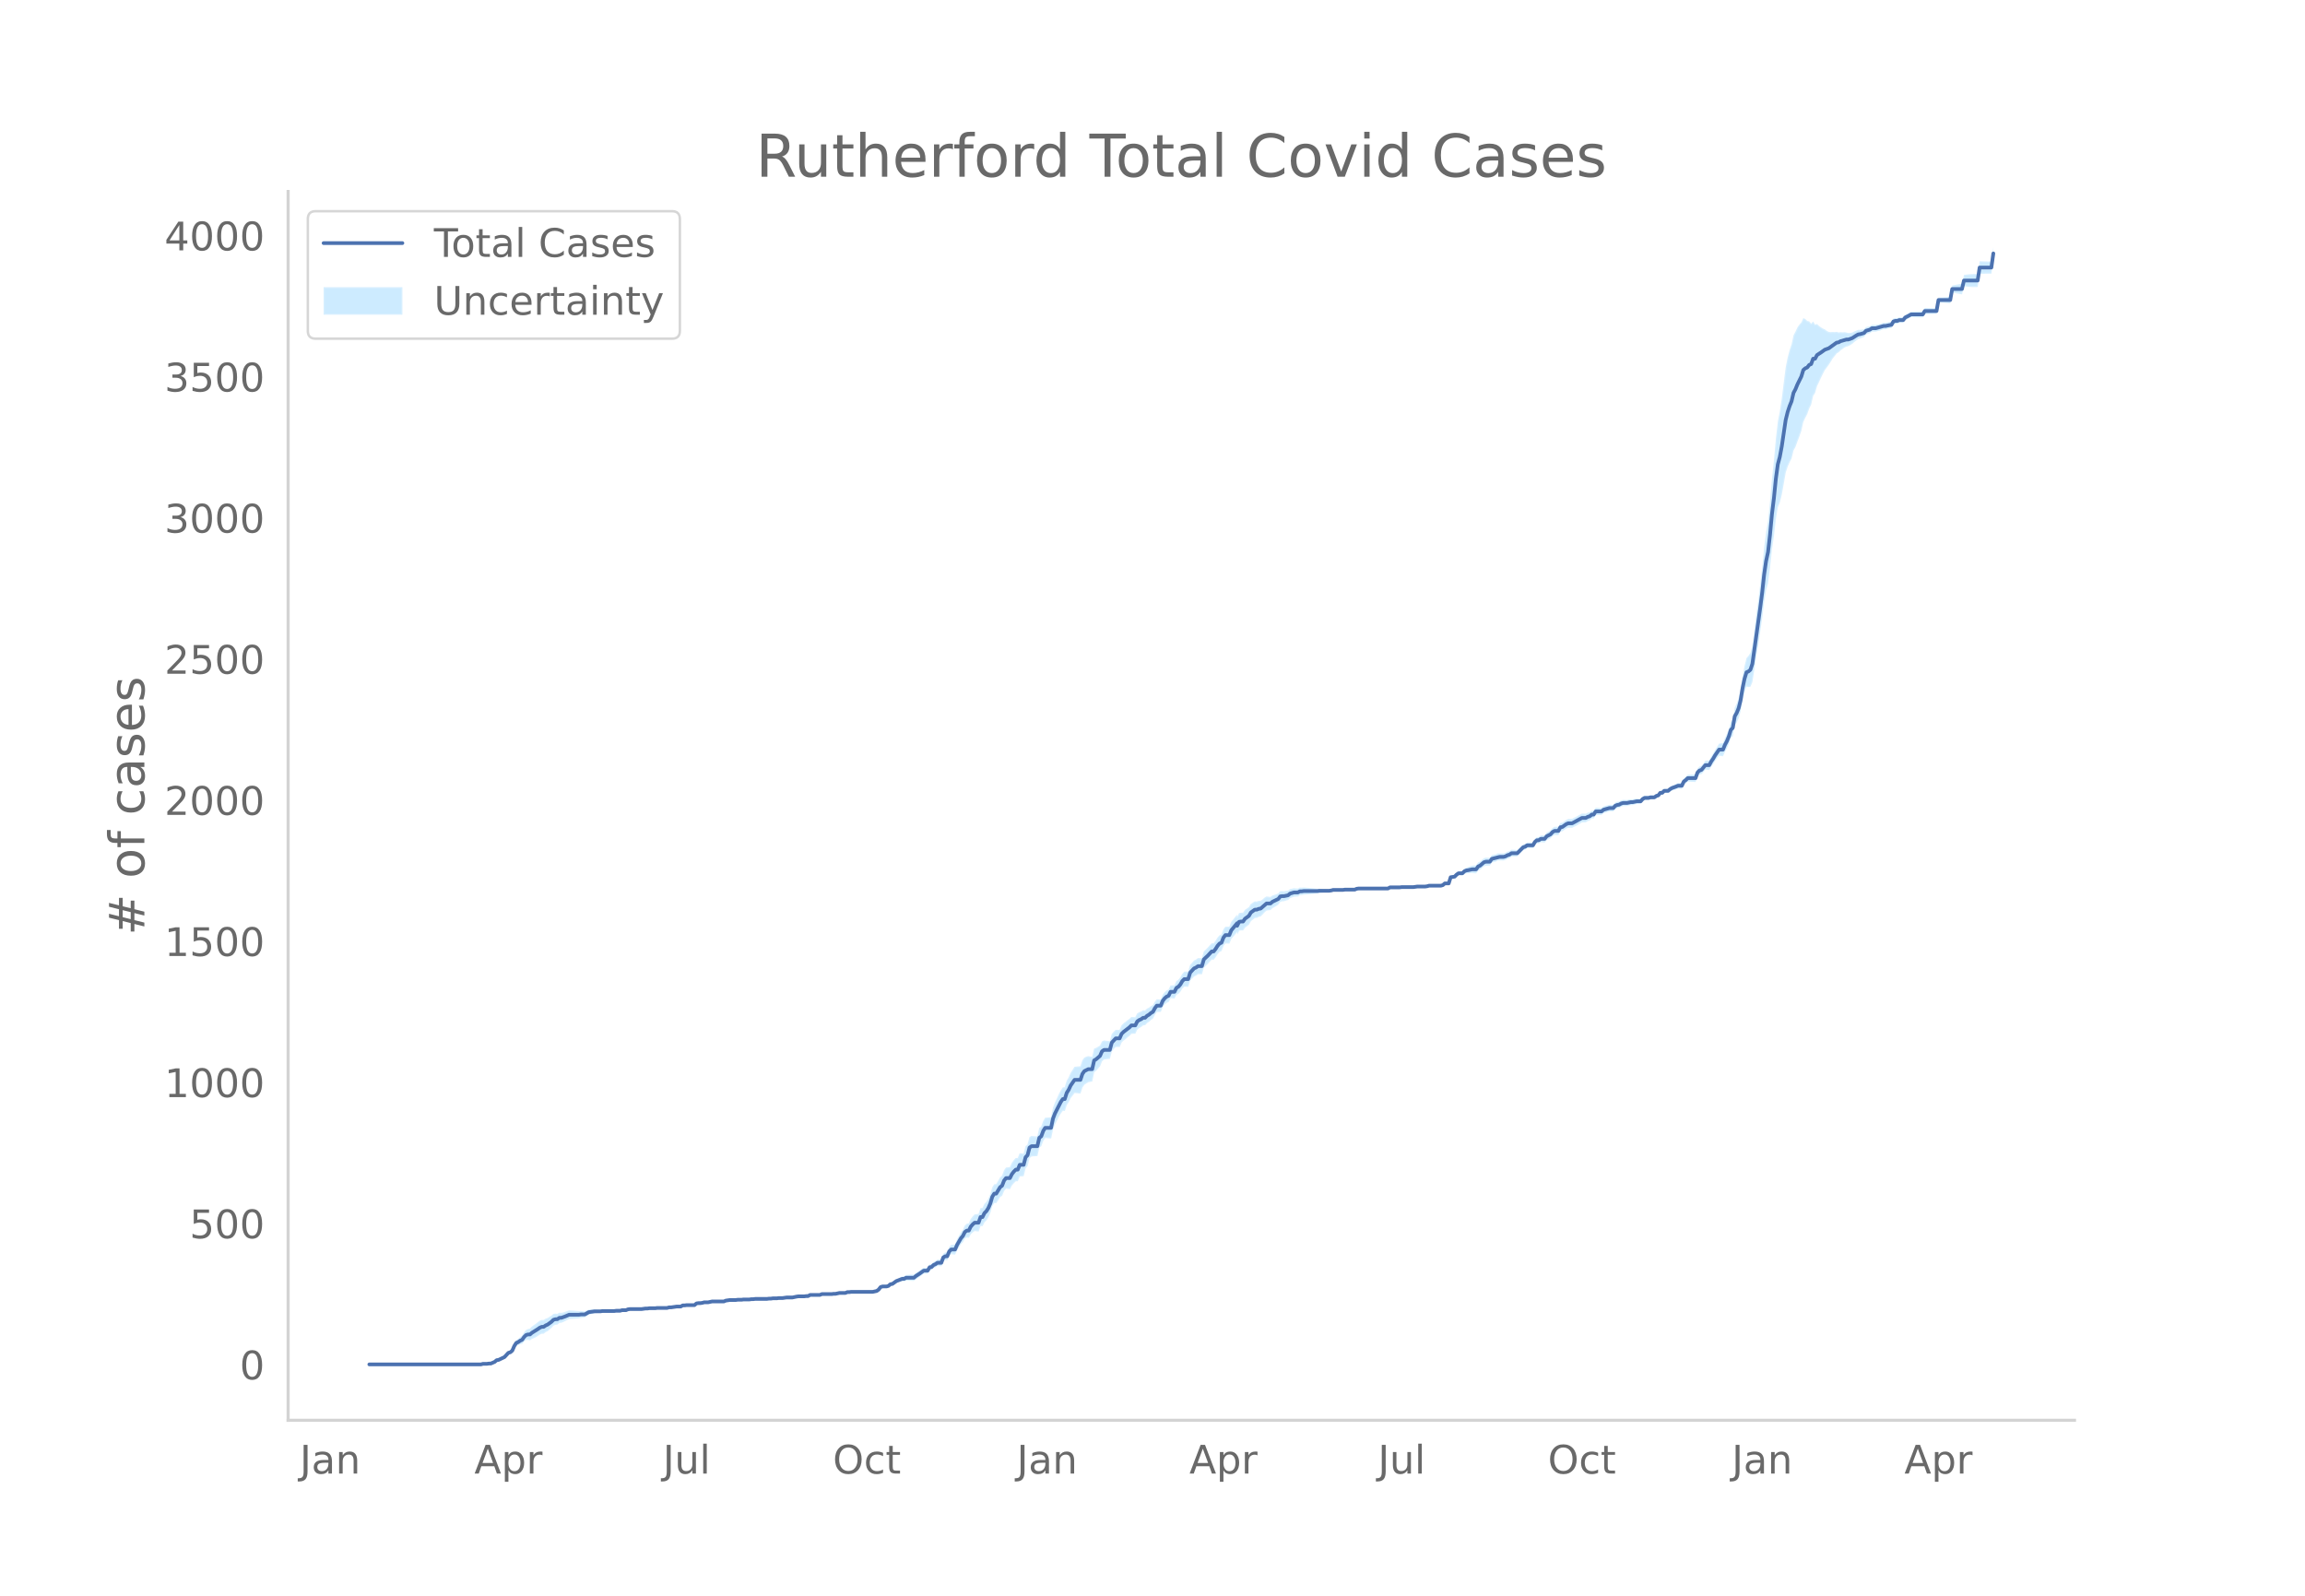 <svg height="864" viewBox="0 0 936 648" width="1248" xmlns="http://www.w3.org/2000/svg" xmlns:xlink="http://www.w3.org/1999/xlink"><defs><style>*{stroke-linecap:butt;stroke-linejoin:round}</style></defs><g id="figure_1"><path d="M0 648h936V0H0z" style="fill:#fff" id="patch_1"/><g id="axes_1"><path d="M117 576.72h725.4V77.76H117z" style="fill:none" id="patch_2"/><g id="PolyCollection_1"><defs><path d="M150.768-93.96H195.315l.796-.225.795.005.796.006.795-.107.796.01.795-.33.796-.322.795-.653.796-.07.795-.292.796-.169.795-.503.795-.831.796-.7.795-.115.796-.564.795-1.687.796-1.088.795-.157.796-.378.795-.15.796-.953.795-.611.796-.048.795.163.796-.545.795-.342.796-.368.795-.511.796-.541.795-.342.796-.029.795-.623.796-.415.795-.66.796-.673.795-.905.796-.331.795-.099.795-.662.796-.083.795-.306.796-.409.795-.392.796-.387.795-.047.796-.05.795-.055.796-.06.795-.071.796-.197.795-.092.796-.095.795-.554.796-.55.795-.205.796-.2.795-.195.796-.074.795-.06.796-.05.795-.151.796-.026.795-.019.796-.018.795-.018.795-.018.796-.023.795-.137.796-.023.795-.024.796-.254.795-.028.796-.03.795-.374.796-.14.795-.022.796-.016.795-.008h.796l.795.006.796.01.795-.103.796-.105.795.01.796-.109.795.004.796.001.795-.002.796-.12.795-.006.796-.01.795-.01.796-.01.795-.013.795-.24.796-.01.795-.122.796-.118.795-.114.796.003.795.007.796-.447.795.013.796-.098.795.017.796.018.795.017.796.016.795-.668.796-.092.795.024.796-.092.795-.207.796.021.795.019.796-.214.795-.1.796.01.795.008.796.004h.795l.795-.005.796-.011.795-.358.796-.13.795-.13.796-.018.795-.018.796-.018.795-.133.796-.019.795-.02.796-.131.795-.016.796-.01.795-.007.796-.122.795-.009.796-.122.795-.007.796-.008.795-.009.796-.008.795-.01.796-.01.795-.128.796-.012.795-.126.795-.01.796-.007.795-.116.796-.001h.795l.796-.115.795-.113.796.003.795.005.796.004.795-.223.796-.106.795-.104.796.011.795.012.796.01.795-.103.796.01.795-.447.796.012.795.012.796.011.795.01.796.007.795-.336.796.007.795.006.796.003.795.002.795-.002.796-.118.795-.006.796-.236.795-.121.796-.007.795-.008.796-.007.795-.347.796-.003.795-.115h.796l.795.001.796.002.795.003.796.002.795.002.796-.002.795-.005.796-.01.795-.01.796-.015.795-.243.796-.13.795-.584.796-1.028.795-.208.795.035.796.045.795-.177.796-.622.795-.043.796-.492.795-.483.796-.246.795-.24.796-.129.795.094.796-.376.795.068.796.05.795.034.796.016.795-.686.796-.469.795-.592.796-.597.795-.597.796-.022.795-.019.796-1.379.795-.103.796-.774.795-.306.795-.524.796.054.795.058.796-2.102.795-.373.796.088.795-1.847.796-.693.795.11.796.1.795-1.734.796-1.27.795-1.263.796-.797.795-1.47.796-.427.795.147.796-1.459.795-.772.796-.551.795.115.796.087.795-2.217.796.058.795-1.566.796-.783.795-1.258.796-1.836.795-2.74.795-1.23.796.051.795-1.201.796-1.304.795-.485.796-1.963.795-.923.796.108.795.103.796-1.511.795-.954.796-.75.795.014.796-1.966.795-.053.796-.082.795-3.193.796-.915.795-3.201.796-.663.795-.067.796-.06.795-.051.796-3.46.795-.563.796-2.13.795-1.18.795.081.796.069.795.052.796-3.729.795-2.003.796-1.535.795-1.643.796-1.294.795-1.056.796.091.795-2.428.796-1.17.795-1.626.796-1.043.795-1.045.796.094.795.082.796.037.795-2.397.796-1.182.795-.538.796-.462.795-.146.796-.167.795-3.734.796-.647.795-.888.795-.897.796-2.023.795-.726.796-.106.795-.087.796-.08.795-3.036.796-.95.795-.816.796-.006.795.003.796-1.829.795-.796.796-.575.795-.702.796-.604.795-.839.796-.04.795-.042.796-1.654.795-.637.796-.417.795-.65.796-.073.795-.86.796-.527.795-.76.796-.53.795-1.552.795-1.089.796-.056.795-.051.796-1.976.795-1.023.796-.664.795-.312.796-1.558.795.058.796.067.795-1.534.796-.39.795-.851.796-1.311.795-.74.796.049.795.034.796-2.597.795-.768.796-.885.795-.319.796-.555.795.011.796-.004.795-2.749.796-.682.795-.79.795-.906.796-.793.795.007.796-1.02.795-1.25.796-.908.795-.34.796-2.048.795-1.011.796.021.795.021.796-1.928.795-.892 1.591-1.91v1.058l.796-1.582.795-.095.796.015.795-1.147.796-.592.795-.614.796-1.428.795-.633.796-.634.795-.056.796-.416.795-.202.796-.783.795-.904.795-.676.796-.099.795-.1.796-.786.795-.444.796-.437.795-.555.796-1.126.795-.198.796-.068.795-.29.796-.175.795-.757.796-.29.795-.29.796-.06.795-.053.796-.509.795-.048.796-.162.795-.056.796-.064.795-.075.796-.08.795-.085.796-.086.795-.087.795-.204.796-.094.795-.093.796-.088.795-.081.796-.075.795-.177.796-.28.795-.047.796-.042.795-.033.796-.024.795-.012.796-.121.795-.002h.796l.795.003.796.005.795.003.796-.338.795-.11.796.006.795.005.796.005.795.004.796.003.795.003.795.001h.796l.795-.001.796-.004.795-.005.796-.008.795-.008.796-.01.795-.01.796-.47.795-.008.796-.007.795-.004H568.396l.796-.11.795.005.796.009.795.01.796.011.795.01.796.007.795-.11.796-.112h.795l.796-.002.795-.003.796-.006.795-.12.795-.234.796-.004.795-.001H583.51l.796.004.795.004.796-.221.795-.674.796.018.795.02.796-2.47.795-.039.796-.026.795-.698.796-.456.795.124.796.125.795-.673.796-.212.795.013.796-.11.795-.014.796.08.795.055.796-1.113.795-.33.795-.687.796-.699.795-.25.796-.031.795-.041.796-1.186.795-.263.796-.14.795-.472.796-.007.795.002.796.01.795-.23.796-.468.795-.244.796-.594.795-.031.796-.039.795-.045.796-.853.795-.851.796-.844.795-.26.796-.587.795.003.796.02.795.025.795-1.335.796-.635.795.055.796-.513.795.06.796.057.795-.98.796-.302.795-.424.796-.888.795-.433.796.022.795.016.796-1.47.795-.099.796-.556.795-.558.796-.327.795.018.796.017.795-.444.796-.337.795-.463.796-.47.795-.48.796-.029.795-.036.796-.496.795-.273.795-.74.796-.053.795-1.31.796-.042.795-.032.796-.03.795-.71.796-.245.795-.245.796-.243.795-.011.796-.007.795-.925.796-.35.795-.123.796-.472.795-.246.796-.02.795-.02.796-.251.795-.139.796-.027.795-.262.796-.152.795-.042.796-.046.795-.96.795-.492.796-.03.795-.024.796-.255.795-.025.796-.023.795-.588.796-.24.795-1.029.796.012.795-.777.796.036.795.046.796-.638.795-.407.796-.174.795-.289.796-.29.795.047.796.04.795-1.676.796-.527.795-.751.796.051.795.047.796.043.795.036.795-2.25.796-.756.795-.18.796-.86.795-.965.796.072.795.073.796-1.414.795-1.06.796-1.282.795-1.038.796-1.026.795.122.796.118.795-1.834.796-1.374.795-1.822.796-2.486.795-.637.796-4.482.795-1.111.796-1.654.795-2.879.796-4.544.795-3.337.796-2.134.795.187.796-.15.795-1.883.795-5.09.796-5.522.795-4.351.796-5.462.795-5.533.796-6.608.795-4.714.796-2.851.795-6.146.796-7.585.795-5.474.796-6.892.795-4.768.796-1.898.795-3.2.796-4.415.795-4.504.796-2.443.795-1.81.796-1.54.795-3.218.796-1.477.795-2.175.796-2.081.795-2.324.796-3.541.795-1.726.795-1.477.796-2.244.795-1.618.796-3.465.795-1.282.796-2.739.795-1.675.796-1.729.795-1.624.796-1.509.795-1.07.796-1.093.795-1.246.796-1.295.795-.984.796-1.014.795-.496.796-.798.795-.538.796-.617.795-.351.796-.217.795-.423.796-.516.795-.723.796-.59.795-.583.795-.234.796-.333.795-.32.796-.982.795-.283.796-.265.795-.598.796-.015.795-.011.796-.238.795-.124.796-.353.795-.238.796-.01.795-.246.796-.137.795-.148.796-1.406.795-.26.796-.031.795-.374.796-.027.795-.023.796-1.043.795-.342.796-.444.795-.434.796.03.795.031.795.031.796.027.795.014h.796l.795-1.376.796-.009.795-.017.796-.027.795-.037.796-.046.795-.055.796-4.495.795.005.796.034.795.057.796.076.795.08.796.075.795-4.359.796.134.795.149.796.155.795.146.796.129.795-3.307.796.112.795.092.795.071.796.048.795.024.796-.003.795-.035.796-5.305.795-.03.796-.025.795-.022.796-.018.795-.013.796-.004.795-5.71v-4.975l-.795 5.75-.796-.003-.795-.013-.796-.018-.795-.022-.796-.026-.795-.03-.796 5.24-.795-.034-.796-.004-.795.024-.796.048-.795.071-.795.092-.796.112-.795 3.57-.796.129-.795.146-.796.155-.795.148-.796.134-.795 4.581-.796.076-.795.08-.796.075-.795.058-.796.033-.795.006-.796 4.444-.795-.055-.796-.046-.795-.037-.796-.026-.795-.018-.796-.009-.795 1.374-.796.001-.795.014-.796.027-.795.03-.795.033-.796.03-.795.482-.796.472-.795.346-.796 1.02-.795-.023-.796-.027-.795.314-.796-.03-.795.198-.796 1.344-.795.081-.796.092-.795.214-.796-.01-.795.22-.796.335-.795.104-.796.221-.795-.01-.796-.016-.795.548-.796.193-.795.176-.796.852-.795.139-.796.124-.795-.004-.795.333-.796.328-.795.422-.796.172-.795.036-.796-.217-.795-.122-.796.07-.795-.079-.796.119-.795-.266-.796.131-.795-.067-.796.08-.795-.1-.796-.404-.795-.612-.796-.363-.795-.478-.796-.583-.795-.758-.796.24-.795-1.28-.796.89-.795-.931-.796-.18-.795-.79-.795-.351-.796 1.731-.795.886-.796 1.127-.795 1.722-.796 1.503-.795 3.66-.796 2.356-.795 3.003-.796 3.976-.795 6.269-.796 6.36-.795 5.28-.796 4.061-.795 6.924-.796 8.924-.795 7.362-.796 9.378-.795 7.837-.796 4.483-.795 6.29-.796 8.062-.795 6.845-.796 6.687-.795 5.505-.796 6.626-.795 6.143-.795 2.93-.796 1.227-.795.874-.796 3.138-.795 4.228-.796 5.312-.795 3.54-.796 2.242-.795 1.64-.796 4.916-.795.968-.796 2.785-.795 2.075-.796 1.606-.795 2.063-.796.118-.795.123-.796 1.266-.795 1.254-.796 1.469-.795 1.231-.796 1.567-.795.072-.796.073-.795 1.098-.796.973-.795.279-.796.849-.795 2.334-.795.036-.796.042-.795.048-.796.05-.795.854-.796.62-.795 1.761-.796.04-.795.049-.796.397-.795.398-.796.284-.795.511-.796.737-.795.046-.796.036-.795.828-.796.011-.795 1.034-.796.22-.795.557-.796-.023-.795-.025-.796.204-.795-.024-.796-.03-.795.424-.795.874-.796-.045-.795-.043-.796.077-.795.197-.796-.027-.795.09-.796.208-.795-.02-.796-.02-.795.212-.796.445-.795.106-.796.337-.795.91-.796-.007-.795-.012-.796.216-.795.214-.796.213-.795.665-.796-.03-.795-.032-.796-.042-.795 1.212-.796-.054-.795.637-.795.184-.796.422-.795-.037-.796-.029-.795.438-.796.446-.795.454-.796.351-.795.472-.796.018-.795.017-.796.361-.795.589-.796.59-.795.13-.796 1.51-.795.016-.796.021-.795.485-.796.946-.795.492-.796.386-.795 1.083-.796.057-.795.06-.796.633-.795.055-.796.74-.795 1.416-.795.026-.796.02-.795.002-.796.559-.795.198-.796.762-.795.753-.796.752-.795-.046-.796-.039-.795-.03-.796.552-.795.214-.796.449-.795.228-.796.01-.795.002-.796-.006-.795.445-.796.089-.795.195-.796 1.107-.795-.041-.796-.032-.795.208-.796.677-.795.688-.795.358-.796 1.18-.795.054-.796.08-.795.216-.796.348-.795.242-.796.475-.795.932-.796.125-.795.124-.796.69-.795.907-.796.203-.795.19-.796 2.573-.795.02-.796.018-.795.702-.796.237-.795.004-.796.003-.795.002h-.796l-.795-.002-.796-.003-.795.224-.795.109-.796-.006-.795-.003-.796-.002h-.795l-.796.117-.795.119-.796.007-.795.01-.796.011-.795.01-.796.009-.795.006-.796.118-.795.001h-.796l-.795-.005-.796-.006-.795-.01-.796.45-.795-.012-.796-.01-.795-.008-.796-.007-.795-.006-.796-.003-.795-.002h-.796l-.795.002-.795.002-.796.004-.795.004-.796.004-.795.005-.796.006-.795.12-.796.349-.795.004-.796.005-.795.002h-.796l-.795-.002-.796.109-.795-.013-.796-.023-.795-.033-.796-.042-.795-.047-.796.178-.795.052-.796-.074-.795-.082-.796-.088-.795-.093-.796-.094-.795.025-.795-.087-.796-.086-.795-.085-.796-.08-.795-.074-.796-.065-.795-.056-.796.068-.795-.049-.796.409-.795-.054-.796-.06-.795.169-.796.168-.795.62-.796.054-.795.167-.796-.067-.795.03-.796.938-.795.362-.796.25-.795.244-.796.589-.795-.1-.796-.099-.795.47-.795.701-.796.592-.795.028-.796.272-.795-.057-.796.513-.795.512-.796 1.323-.795.532-.796.554-.795 1.146-.796.015-.795.134-.796 1.627v-1.004l-1.59 1.985-.796.942-.796 1.97-.795.02-.796.022-.795 1.051-.796 2.078-.795.348-.796.925-.795 1.272-.796 1.043-.795.007-.796.812-.795.929-.795.813-.796.694-.795 2.752-.796-.004-.795.01-.796.592-.795.369-.796.948-.795.837-.796 2.676-.795.033-.796.05-.795.864-.796 1.44-.795.982-.796.527-.795 1.676-.796.066-.795.058-.796 1.652-.795.376-.796.71-.795 1.04-.796 1.922-.795-.052-.796-.056-.795.974-.795 1.428-.796.386-.795.617-.796.39-.795.744-.796-.074-.795.497-.796.27-.795.51-.796 1.555-.795-.042-.796-.04-.795.765-.796.543-.795.673-.796.571-.795.809-.796 1.839-.795.002-.796-.006-.795.788-.796.884-.795 2.925-.796-.08-.795-.088-.796-.105-.795.42-.796 1.644-.795.479-.795.487-.796.27-.795 3.372-.796-.167-.795-.147-.796.227-.795.378-.796 1.11-.795 2.417-.796.038-.795.081-.796.095-.795 1.247-.796 1.248-.795 1.813-.796 1.352-.795 2.614-.796.091-.795 1.236-.796 1.457-.795 1.796-.796 1.674-.795 2.122-.796 3.837-.795.051-.796.07-.795.08-.795 1.341-.796 2.226-.795.582-.796 3.418-.795-.05-.796-.06-.795-.068-.796.483-.795 2.988-.796.69-.795 2.996-.796-.083-.795-.052-.796 1.93-.795.015-.796.854-.795 1.109-.796 1.698-.795.103-.796.108-.795 1.14-.796 2.164-.795.66-.796 1.447-.795 1.32-.796.051-.795 1.293-.795 2.76-.796 1.831-.795 1.264-.796.822-.795 1.643-.796.058-.795 2.368-.796.086-.795.116-.796.824-.795 1.061-.796 1.751-.795.147-.796.719-.795 1.739-.796 1.037-.795 1.488-.796 1.48-.795 1.934-.796.1-.795.11-.796.911-.795 2.05-.796.089-.795.544-.796 2.253-.795.057-.796.055-.795.621-.795.382-.796.83-.795.127-.796 1.371-.795-.019-.796-.022-.795.55-.796.549-.795.554-.796.448-.795.69-.796.015-.795.034-.796.05-.795.068-.796.541-.795.094-.796.33-.795.447-.796.442-.795.663-.796.654-.795.187-.796.752-.795.282-.796.045-.795.036-.795.25-.796 1.034-.795.562-.796.1-.795.215-.796-.014-.795-.011-.796-.01-.795-.005-.796-.001-.795.002-.796.002-.795.002-.796.002-.795.001h-.796l-.795.114-.796-.002-.795.34-.796-.007-.795-.007-.796-.007-.795.108-.796.222-.795-.006-.796.11h-.795l-.795.001-.796.004-.795.005-.796.007-.795.352-.796.007-.795.01-.796.01-.795.013-.796.012-.795.47-.796.01-.795.125-.796.011-.795.012-.796.011-.795.125-.796.123-.795.236-.796.004-.795.005-.796.003-.795.116-.796.115h-.795l-.796-.001-.795.112-.796-.007-.795-.009-.795.103-.796-.012-.795.102-.796-.011-.795-.01-.796-.008-.795-.009-.796-.008-.795-.007-.796.107-.795-.009-.796.108-.795-.007-.796-.011-.795-.015-.796.097-.795-.02-.796-.018-.795.096-.796-.018-.795-.018-.796-.017-.795.098-.796.1-.795.33-.796-.012-.795-.005h-.795l-.796.004-.795.008-.796.01-.795.129-.796.245-.795.018-.796.022-.795.251-.796.138-.795.023-.796.138-.795.707-.796.016-.795.017-.796.018-.795.017-.796.13-.795.014-.796.47-.795.007-.796.003-.795.115-.796.112-.795.107-.796-.01-.795.218-.795-.012-.796-.011-.795-.01-.796-.01-.795-.006-.796.11-.795-.003-.796.001-.795.004-.796.121-.795.01-.796.124-.795.125-.796.01-.795.008h-.796l-.795-.01-.796-.014-.795-.022-.796.088-.795.314-.796-.03-.795-.028-.796.205-.795-.024-.796-.023-.795.091-.796-.022-.795-.018-.795-.019-.796-.018-.795-.018-.796-.026-.795.078-.796-.05-.795-.06-.796-.074-.795.033-.796.03-.795.025-.796.366-.795.363-.796-.095-.795-.091-.796.032-.795-.071-.796-.06-.795-.056-.796-.05-.795-.046-.796.3-.795.296-.796.279-.795.152-.796-.083-.795.484-.795-.098-.796.127-.795.7-.796.472-.795.486-.796.274-.795.522-.796-.028-.795.345-.796.605-.795.635-.796.549-.795.575-.796.83-.795.163-.796.41-.795.995-.796 1.339-.795.537-.796.768-.795.531-.796 1.433-.795 1.981-.796.812-.795.342-.796.905-.795 1.003-.795.643-.796.29-.795.396-.796.159-.795.722-.796.366-.795.358-.796.009-.795.122-.796.006-.795.005-.796.234H150.768z" id="m016c0820b8" style="stroke:#fff;stroke-opacity:.2"/></defs><g clip-path="url(#pb137723081)"><use style="fill:#089fff;fill-opacity:.2;stroke:#fff;stroke-opacity:.2" xlink:href="#m016c0820b8" y="648"/></g></g><path clip-path="url(#pb137723081)" d="M149.973 554.04h45.342l.796-.23h1.59l.796-.114h.796l1.59-.688.796-.687.796-.115 2.386-1.146 1.59-1.72.796-.228.796-.688.795-1.834.796-1.26.795-.344.796-.573.795-.344.796-1.146.795-.803.796-.229h.795l.796-.688 2.386-1.49.796-.573.795-.343h.796l.795-.573.796-.344 1.59-1.146.796-.803.796-.229h.795l.795-.573h.796l1.59-.573 1.592-.688h3.977l.796-.114h1.59l1.592-.917 2.386-.344h2.387l.795-.115h4.773l.795-.114h1.591l.796-.23h1.59l.796-.343.796-.115h4.773l1.59-.23h.796l.796-.114h2.386l.796-.114h3.977l.795-.23h.796l2.386-.343h1.591l.796-.459h.795l.796-.115h3.182l.795-.687.796-.115h.795l.796-.114.795-.23h1.591l1.591-.343h4.773l.795-.344 1.591-.23h2.387l.795-.114h1.591l.796-.115h2.386l.796-.114h.795l.796-.115h4.773l.795-.115h.796l.795-.114h1.591l.795-.115h1.591l1.591-.229h2.387l1.59-.344.796-.114h2.387l.795-.115h.796l.795-.459h3.978l.795-.343h3.977l.796-.115h.795l1.591-.344h2.387l.795-.344h.796l.795-.114h8.75l1.592-.344.795-.573.796-1.032.795-.229h1.591l.795-.23.796-.687.795-.114 1.591-1.147 2.387-.916h.795l.796-.459h3.182l.795-.688 1.591-1.031 1.591-1.146h1.591l.796-1.376.795-.114.796-.802.795-.344.795-.573h1.591l.796-2.178.795-.458h.796l.795-1.949.796-.802h1.59l.796-1.834 1.591-2.75.796-.917.795-1.605.796-.573h.795l.796-1.605.795-.917.796-.687h1.59l.796-2.292h.796l.795-1.605.796-.802.795-1.261.796-1.834.795-2.75.795-1.261h.796l1.59-2.636.796-.573.796-2.063.795-1.032h1.591l.796-1.604.795-1.032.796-.802h.795l.796-1.949h1.59l.796-3.094.796-.802.795-3.095.796-.573h2.386l.796-3.438.795-.573.796-2.178.795-1.26h2.386l.796-3.783.795-2.063 2.387-4.7.795-1.145h.796l.795-2.522.796-1.26.795-1.72 1.591-2.292h2.387l.795-2.407.796-1.146 1.59-.802h1.592l.795-3.553.796-.459 1.59-1.375.796-1.834.795-.573h2.387l.795-2.98 1.591-1.719h1.591l.796-1.834.795-.802 2.387-1.834.795-.802h1.591l.796-1.605.795-.573.796-.343.795-.574h.796l.795-.802.796-.458.795-.688.796-.458.795-1.49.795-1.032h1.591l.796-1.948.795-1.032.796-.687.795-.344.796-1.605h1.59l.796-1.604.796-.459.795-.917.796-1.375.795-.802h1.591l.796-2.636 1.59-1.72.796-.343.796-.573h1.59l.796-2.751 1.591-1.49 1.591-1.72h.795l.796-1.03.795-1.262.796-.916.795-.344.796-2.063.795-1.032h1.591l.796-1.948 2.386-2.866v1.032l.796-1.605.795-.114h.796l.795-1.146 1.591-1.146.796-1.376 1.59-1.146h.796l.796-.344.795-.114 2.386-2.063h1.591l.796-.688 2.386-1.146.796-1.032.795-.114h.796l1.59-.344.796-.688 1.591-.458h1.591l.796-.459h.795l.796-.114h5.568l.795-.115h3.978l.795-.115.796-.229h3.977l.796-.114h3.977l.796-.344.795-.115h11.932l.796-.458h3.977l.796-.115h4.773l1.59-.23h3.183l.795-.114.795-.229h4.773l.796-.23.795-.687h1.591l.796-2.521 1.59-.23.796-.802.796-.573h1.59l.796-.802.796-.344.795-.115 1.591-.343h1.591l.796-1.147.795-.343 1.591-1.376.795-.229h1.591l.796-1.146 3.182-.802h1.59l.796-.23.796-.458.795-.23.796-.572h2.386l2.387-2.407.795-.23.796-.572h2.386l.795-1.376.796-.687h.795l.796-.573h1.59l.796-1.032 1.591-.802.796-.917.795-.459h1.591l.796-1.49.795-.114 1.591-1.146.796-.344h1.59l3.978-2.178h1.591l.796-.458.795-.23.795-.687h.796l.795-1.26h2.387l.795-.689 2.387-.687h1.59l.796-.917.796-.344.795-.115.796-.458.795-.23h1.591l1.591-.343h.796l1.59-.344h1.592l.795-.917.795-.458h1.591l.796-.23h1.59l.796-.573.796-.229.795-1.031h.796l.795-.803h1.591l.796-.687.795-.459 1.591-.573.796-.344h1.59l.796-1.719.796-.573.795-.802h3.182l.795-2.292.796-.803.795-.229 1.591-1.948h1.591l.796-1.49.795-1.146.796-1.376 1.59-2.292h1.592l.795-1.948.796-1.49.795-1.949.796-2.636.795-.802.796-4.7.795-1.374.796-1.949.795-3.209.796-4.928.795-3.782.796-2.637.795-.343.796-.688.795-2.407 3.182-22.693.795-6.19.796-7.334.795-5.502.796-3.667.795-6.992.796-8.48.795-6.42.796-7.907.795-5.846.796-2.98.795-4.24 1.591-10.774.796-3.209.795-2.407.796-1.948.795-3.438.796-1.49.795-1.949 1.591-3.209.796-2.636.795-.688.795-.343.796-1.032.795-.344.796-2.177h.795l.796-1.49 1.59-1.032 1.592-1.146 1.59-.573 3.183-2.292.795-.115.796-.458 2.386-.688h.796l1.59-.573 1.592-1.032.795-.458.795-.115 1.591-.458.796-.917 1.59-.458.796-.574h1.591l3.182-.916h.796l1.59-.344.796-.115.796-1.375.795-.23h.796l.795-.343h1.591l.796-1.032 1.59-.802.796-.459h4.773l.795-1.375h4.773l.796-4.47h4.773l.795-4.47h3.978l.795-3.438h5.568l.796-5.272h4.773l.795-5.73h0" style="fill:none;stroke:#4c72b0;stroke-linecap:round;stroke-width:1.5" id="line2d_1"/><path d="M117 576.72V77.76" style="fill:none;stroke:#d3d3d3;stroke-linecap:square;stroke-linejoin:miter;stroke-width:1.25" id="patch_3"/><path d="M117 576.72h725.4" style="fill:none;stroke:#d3d3d3;stroke-linecap:square;stroke-linejoin:miter;stroke-width:1.25" id="patch_4"/><g id="matplotlib.axis_1"><g id="xtick_1"><g style="fill:#696969" transform="matrix(.16 0 0 -.16 121.73 598.378)" id="text_1"><defs><path d="M9.813 72.906h9.859V5.078q0-13.187-5-19.14-5-5.954-16.094-5.954h-3.75v8.297h3.078q6.531 0 9.219 3.672Q9.813-4.39 9.813 5.078z" id="DejaVuSans-74"/><path d="M34.281 27.484q-10.89 0-15.093-2.484-4.204-2.484-4.204-8.5 0-4.781 3.157-7.594 3.156-2.797 8.562-2.797 7.485 0 12 5.297 4.516 5.297 4.516 14.078v2zm17.922 3.72V0H43.22v8.297Q40.14 3.328 35.547.953q-4.594-2.375-11.234-2.375-8.391 0-13.36 4.719Q6 8.016 6 15.922q0 9.219 6.172 13.906 6.187 4.688 18.437 4.688h12.61v.89q0 6.203-4.078 9.594-4.078 3.39-11.453 3.39-4.688 0-9.141-1.124-4.438-1.125-8.531-3.375v8.312q4.921 1.906 9.562 2.844 4.64.953 9.031.953 11.875 0 17.735-6.156 5.86-6.14 5.86-18.64z" id="DejaVuSans-97"/><path d="M54.89 33.016V0h-8.984v32.719q0 7.765-3.031 11.61-3.031 3.858-9.078 3.858-7.281 0-11.484-4.64-4.204-4.625-4.204-12.64V0H9.08v54.688h9.03v-8.5q3.235 4.937 7.594 7.374Q30.078 56 35.797 56q9.422 0 14.25-5.828 4.844-5.828 4.844-17.156z" id="DejaVuSans-110"/></defs><use xlink:href="#DejaVuSans-74"/><use x="29.492" xlink:href="#DejaVuSans-97"/><use x="90.771" xlink:href="#DejaVuSans-110"/></g></g><g id="xtick_2"><g style="fill:#696969" transform="matrix(.16 0 0 -.16 192.612 598.378)" id="text_2"><defs><path d="M34.188 63.188 20.797 26.906h26.812zm-5.579 9.718h11.188L67.578 0h-10.25l-6.64 18.703h-32.86L11.188 0H.78z" id="DejaVuSans-65"/><path d="M18.11 8.203v-29H9.077v75.484h9.031v-8.296q2.844 4.875 7.157 7.234Q29.594 56 35.594 56q9.968 0 16.187-7.906 6.235-7.907 6.235-20.797T51.78 6.484q-6.218-7.906-16.187-7.906-6 0-10.328 2.375-4.313 2.375-7.157 7.25zm30.578 19.094q0 9.906-4.079 15.547-4.078 5.64-11.203 5.64-7.14 0-11.218-5.64-4.079-5.64-4.079-15.547 0-9.906 4.078-15.547 4.079-5.64 11.22-5.64 7.124 0 11.202 5.64t4.078 15.547z" id="DejaVuSans-112"/><path d="M41.11 46.297q-1.516.875-3.297 1.281Q36.03 48 33.89 48q-7.625 0-11.703-4.953-4.079-4.953-4.079-14.234V0H9.08v54.688h9.03v-8.5q2.844 4.984 7.375 7.39Q30.031 56 36.531 56q.922 0 2.047-.125 1.125-.11 2.484-.36z" id="DejaVuSans-114"/></defs><use xlink:href="#DejaVuSans-65"/><use x="68.408" xlink:href="#DejaVuSans-112"/><use x="131.885" xlink:href="#DejaVuSans-114"/></g></g><g id="xtick_3"><g style="fill:#696969" transform="matrix(.16 0 0 -.16 269.188 598.378)" id="text_3"><defs><path d="M8.5 21.578v33.11h8.984V21.922q0-7.766 3.016-11.656 3.031-3.875 9.094-3.875 7.265 0 11.484 4.64 4.234 4.64 4.234 12.656v31h8.985V0h-8.984v8.406Q42.047 3.422 37.718 1q-4.313-2.422-10.032-2.422-9.421 0-14.312 5.86Q8.5 10.296 8.5 21.578zM31.11 56z" id="DejaVuSans-117"/><path d="M9.422 75.984h8.984V0H9.422z" id="DejaVuSans-108"/></defs><use xlink:href="#DejaVuSans-74"/><use x="29.492" xlink:href="#DejaVuSans-117"/><use x="92.871" xlink:href="#DejaVuSans-108"/></g></g><g id="xtick_4"><g style="fill:#696969" transform="matrix(.16 0 0 -.16 338.193 598.378)" id="text_4"><defs><path d="M39.406 66.219q-10.75 0-17.078-8.016-6.312-8-6.312-21.828 0-13.766 6.312-21.781 6.328-8 17.078-8 10.735 0 17.016 8 6.281 8.015 6.281 21.781 0 13.828-6.281 21.828-6.281 8.016-17.016 8.016zm0 8q15.328 0 24.5-10.281 9.188-10.282 9.188-27.563 0-17.234-9.188-27.516-9.172-10.28-24.5-10.28-15.375 0-24.593 10.25-9.204 10.265-9.204 27.546t9.204 27.563q9.218 10.28 24.593 10.28z" id="DejaVuSans-79"/><path d="M48.781 52.594v-8.407q-3.812 2.11-7.64 3.157-3.828 1.047-7.735 1.047-8.75 0-13.593-5.547-4.829-5.532-4.829-15.547 0-10.016 4.829-15.563 4.843-5.53 13.593-5.53 3.907 0 7.735 1.046 3.828 1.047 7.64 3.156V2.094Q45.016.344 40.984-.531q-4.015-.89-8.562-.89-12.36 0-19.64 7.765-7.266 7.765-7.266 20.953 0 13.375 7.343 21.031Q20.22 56 33.016 56q4.14 0 8.093-.86 3.953-.843 7.672-2.546z" id="DejaVuSans-99"/><path d="M18.313 70.219V54.688h18.5v-6.985h-18.5V18.016q0-6.688 1.828-8.594 1.828-1.906 7.453-1.906h9.218V0h-9.218q-10.407 0-14.36 3.875-3.953 3.89-3.953 14.14v29.688H2.687v6.984h6.594V70.22z" id="DejaVuSans-116"/></defs><use xlink:href="#DejaVuSans-79"/><use x="78.711" xlink:href="#DejaVuSans-99"/><use x="133.691" xlink:href="#DejaVuSans-116"/></g></g><g id="xtick_5"><g style="fill:#696969" transform="matrix(.16 0 0 -.16 412.877 598.378)" id="text_5"><use xlink:href="#DejaVuSans-74"/><use x="29.492" xlink:href="#DejaVuSans-97"/><use x="90.771" xlink:href="#DejaVuSans-110"/></g></g><g id="xtick_6"><g style="fill:#696969" transform="matrix(.16 0 0 -.16 482.963 598.378)" id="text_6"><use xlink:href="#DejaVuSans-65"/><use x="68.408" xlink:href="#DejaVuSans-112"/><use x="131.885" xlink:href="#DejaVuSans-114"/></g></g><g id="xtick_7"><g style="fill:#696969" transform="matrix(.16 0 0 -.16 559.54 598.378)" id="text_7"><use xlink:href="#DejaVuSans-74"/><use x="29.492" xlink:href="#DejaVuSans-117"/><use x="92.871" xlink:href="#DejaVuSans-108"/></g></g><g id="xtick_8"><g style="fill:#696969" transform="matrix(.16 0 0 -.16 628.544 598.378)" id="text_8"><use xlink:href="#DejaVuSans-79"/><use x="78.711" xlink:href="#DejaVuSans-99"/><use x="133.691" xlink:href="#DejaVuSans-116"/></g></g><g id="xtick_9"><g style="fill:#696969" transform="matrix(.16 0 0 -.16 703.228 598.378)" id="text_9"><use xlink:href="#DejaVuSans-74"/><use x="29.492" xlink:href="#DejaVuSans-97"/><use x="90.771" xlink:href="#DejaVuSans-110"/></g></g><g id="xtick_10"><g style="fill:#696969" transform="matrix(.16 0 0 -.16 773.314 598.378)" id="text_10"><use xlink:href="#DejaVuSans-65"/><use x="68.408" xlink:href="#DejaVuSans-112"/><use x="131.885" xlink:href="#DejaVuSans-114"/></g></g></g><g id="matplotlib.axis_2"><g id="ytick_1"><g style="fill:#696969" transform="matrix(.16 0 0 -.16 97.32 560.119)" id="text_11"><defs><path d="M31.781 66.406q-7.61 0-11.453-7.5Q16.5 51.422 16.5 36.375q0-14.984 3.828-22.484 3.844-7.5 11.453-7.5 7.672 0 11.5 7.5 3.844 7.5 3.844 22.484 0 15.047-3.844 22.531-3.828 7.5-11.5 7.5zm0 7.813q12.266 0 18.735-9.703 6.468-9.688 6.468-28.141 0-18.406-6.468-28.11-6.47-9.687-18.735-9.687-12.25 0-18.718 9.688-6.47 9.703-6.47 28.109 0 18.453 6.47 28.14Q19.53 74.22 31.78 74.22z" id="DejaVuSans-48"/></defs><use xlink:href="#DejaVuSans-48"/></g></g><g id="ytick_2"><g style="fill:#696969" transform="matrix(.16 0 0 -.16 76.96 502.813)" id="text_12"><defs><path d="M10.797 72.906h38.719v-8.312H19.828v-17.86q2.14.735 4.281 1.094 2.157.36 4.313.36 12.203 0 19.328-6.688 7.14-6.688 7.14-18.11 0-11.765-7.328-18.296-7.328-6.516-20.656-6.516-4.593 0-9.36.781-4.75.782-9.827 2.344v9.922q4.39-2.39 9.078-3.563 4.687-1.171 9.906-1.171 8.453 0 13.375 4.437 4.938 4.438 4.938 12.063 0 7.609-4.938 12.047-4.922 4.453-13.375 4.453-3.953 0-7.89-.875-3.922-.875-8.016-2.735z" id="DejaVuSans-53"/></defs><use xlink:href="#DejaVuSans-53"/><use x="63.623" xlink:href="#DejaVuSans-48"/><use x="127.246" xlink:href="#DejaVuSans-48"/></g></g><g id="ytick_3"><g style="fill:#696969" transform="matrix(.16 0 0 -.16 66.78 445.507)" id="text_13"><defs><path d="M12.406 8.297h16.11v55.625l-17.532-3.516v8.985l17.438 3.515h9.86V8.296H54.39V0H12.406z" id="DejaVuSans-49"/></defs><use xlink:href="#DejaVuSans-49"/><use x="63.623" xlink:href="#DejaVuSans-48"/><use x="127.246" xlink:href="#DejaVuSans-48"/><use x="190.869" xlink:href="#DejaVuSans-48"/></g></g><g id="ytick_4"><g style="fill:#696969" transform="matrix(.16 0 0 -.16 66.78 388.2)" id="text_14"><use xlink:href="#DejaVuSans-49"/><use x="63.623" xlink:href="#DejaVuSans-53"/><use x="127.246" xlink:href="#DejaVuSans-48"/><use x="190.869" xlink:href="#DejaVuSans-48"/></g></g><g id="ytick_5"><g style="fill:#696969" transform="matrix(.16 0 0 -.16 66.78 330.895)" id="text_15"><defs><path d="M19.188 8.297h34.421V0H7.33v8.297q5.609 5.812 15.296 15.594 9.703 9.797 12.188 12.64 4.734 5.313 6.609 9 1.89 3.688 1.89 7.25 0 5.813-4.078 9.469-4.078 3.672-10.625 3.672-4.64 0-9.797-1.61-5.14-1.609-11-4.89v9.969Q13.767 71.78 18.938 73q5.188 1.219 9.485 1.219 11.328 0 18.062-5.672 6.735-5.656 6.735-15.125 0-4.5-1.688-8.531-1.672-4.016-6.125-9.485-1.218-1.422-7.765-8.187-6.532-6.766-18.453-18.922z" id="DejaVuSans-50"/></defs><use xlink:href="#DejaVuSans-50"/><use x="63.623" xlink:href="#DejaVuSans-48"/><use x="127.246" xlink:href="#DejaVuSans-48"/><use x="190.869" xlink:href="#DejaVuSans-48"/></g></g><g id="ytick_6"><g style="fill:#696969" transform="matrix(.16 0 0 -.16 66.78 273.589)" id="text_16"><use xlink:href="#DejaVuSans-50"/><use x="63.623" xlink:href="#DejaVuSans-53"/><use x="127.246" xlink:href="#DejaVuSans-48"/><use x="190.869" xlink:href="#DejaVuSans-48"/></g></g><g id="ytick_7"><g style="fill:#696969" transform="matrix(.16 0 0 -.16 66.78 216.283)" id="text_17"><defs><path d="M40.578 39.313Q47.656 37.797 51.625 33q3.984-4.781 3.984-11.813 0-10.78-7.422-16.703-7.421-5.906-21.093-5.906-4.578 0-9.438.906-4.86.907-10.031 2.72v9.515q4.094-2.39 8.969-3.61 4.89-1.218 10.218-1.218 9.266 0 14.125 3.656 4.86 3.656 4.86 10.64 0 6.454-4.516 10.079-4.515 3.64-12.562 3.64h-8.5v8.11h8.89q7.266 0 11.125 2.906 3.86 2.906 3.86 8.375 0 5.61-3.985 8.61-3.968 3.015-11.39 3.015-4.063 0-8.703-.89-4.641-.876-10.203-2.72v8.782q5.624 1.562 10.53 2.344 4.907.78 9.25.78 11.235 0 17.766-5.109 6.547-5.093 6.547-13.78 0-6.063-3.468-10.235-3.47-4.172-9.86-5.782z" id="DejaVuSans-51"/></defs><use xlink:href="#DejaVuSans-51"/><use x="63.623" xlink:href="#DejaVuSans-48"/><use x="127.246" xlink:href="#DejaVuSans-48"/><use x="190.869" xlink:href="#DejaVuSans-48"/></g></g><g id="ytick_8"><g style="fill:#696969" transform="matrix(.16 0 0 -.16 66.78 158.977)" id="text_18"><use xlink:href="#DejaVuSans-51"/><use x="63.623" xlink:href="#DejaVuSans-53"/><use x="127.246" xlink:href="#DejaVuSans-48"/><use x="190.869" xlink:href="#DejaVuSans-48"/></g></g><g id="ytick_9"><g style="fill:#696969" transform="matrix(.16 0 0 -.16 66.78 101.67)" id="text_19"><defs><path d="M37.797 64.313 12.89 25.39h24.906zm-2.594 8.593H47.61V25.391h10.407v-8.203H47.609V0h-9.812v17.188H4.89v9.515z" id="DejaVuSans-52"/></defs><use xlink:href="#DejaVuSans-52"/><use x="63.623" xlink:href="#DejaVuSans-48"/><use x="127.246" xlink:href="#DejaVuSans-48"/><use x="190.869" xlink:href="#DejaVuSans-48"/></g></g><g style="fill:#696969" transform="matrix(0 -.2 -.2 0 58.62 379.813)" id="text_20"><defs><path d="M51.125 44H36.922l-4.11-16.313h14.313zm-7.328 27.781-5.078-20.265h14.265L58.11 71.78h7.813L60.89 51.516h15.234V44h-17.14l-4-16.313h15.53V20.22H53.079L48 0h-7.813l5.032 20.219H30.906L25.875 0h-7.86l5.079 20.219H7.719v7.468h17.187L29 44H13.281v7.516h17.625l4.985 20.265z" id="DejaVuSans-35"/><path d="M30.61 48.39q-7.22 0-11.422-5.64-4.204-5.64-4.204-15.453 0-9.813 4.172-15.453 4.188-5.64 11.453-5.64 7.188 0 11.375 5.655 4.203 5.672 4.203 15.438 0 9.719-4.203 15.406-4.187 5.688-11.375 5.688zm0 7.61q11.718 0 18.406-7.625 6.703-7.61 6.703-21.078 0-13.422-6.703-21.078-6.688-7.64-18.407-7.64-11.765 0-18.437 7.64-6.656 7.656-6.656 21.078 0 13.469 6.656 21.078Q18.844 56 30.609 56z" id="DejaVuSans-111"/><path d="M37.11 75.984V68.5h-8.594q-4.828 0-6.72-1.953-1.874-1.953-1.874-7.031v-4.828h14.797v-6.985H19.922V0H10.89v47.703H2.297v6.984h8.594V58.5q0 9.125 4.25 13.297 4.25 4.187 13.468 4.187z" id="DejaVuSans-102"/><path d="M44.281 53.078v-8.5q-3.797 1.953-7.906 2.922-4.094.984-8.5.984-6.688 0-10.031-2.047-3.344-2.046-3.344-6.156 0-3.125 2.39-4.906 2.391-1.781 9.626-3.39l3.078-.688q9.562-2.047 13.593-5.781 4.032-3.735 4.032-10.422 0-7.625-6.032-12.078-6.03-4.438-16.578-4.438-4.39 0-9.156.86Q10.688.296 5.422 2v9.281q4.984-2.594 9.812-3.89 4.829-1.282 9.579-1.282 6.343 0 9.75 2.172 3.421 2.172 3.421 6.125 0 3.656-2.468 5.61-2.453 1.953-10.813 3.765l-3.125.735q-8.344 1.75-12.062 5.39-3.704 3.64-3.704 9.985 0 7.718 5.47 11.906Q16.75 56 26.811 56q4.97 0 9.36-.734 4.406-.72 8.11-2.188z" id="DejaVuSans-115"/><path d="M56.203 29.594v-4.39H14.891q.593-9.282 5.593-14.142 5-4.859 13.938-4.859 5.172 0 10.031 1.266 4.86 1.265 9.656 3.812v-8.5Q49.266.734 44.187-.344 39.11-1.422 33.892-1.422q-13.094 0-20.735 7.61-7.64 7.625-7.64 20.625 0 13.421 7.25 21.296Q20.016 56 32.328 56q11.031 0 17.453-7.11 6.422-7.093 6.422-19.296zm-8.984 2.64q-.094 7.36-4.125 11.75-4.032 4.407-10.672 4.407-7.516 0-12.031-4.25-4.516-4.25-5.203-11.97z" id="DejaVuSans-101"/></defs><use xlink:href="#DejaVuSans-35"/><use x="83.789" xlink:href="#DejaVuSans-32"/><use x="115.576" xlink:href="#DejaVuSans-111"/><use x="176.758" xlink:href="#DejaVuSans-102"/><use x="211.963" xlink:href="#DejaVuSans-32"/><use x="243.75" xlink:href="#DejaVuSans-99"/><use x="298.73" xlink:href="#DejaVuSans-97"/><use x="360.01" xlink:href="#DejaVuSans-115"/><use x="412.109" xlink:href="#DejaVuSans-101"/><use x="473.633" xlink:href="#DejaVuSans-115"/></g></g><g style="fill:#696969" transform="matrix(.24 0 0 -.24 306.902 71.76)" id="text_21"><defs><path d="M44.39 34.188q3.172-1.079 6.172-4.594 3-3.516 6.032-9.672L66.609 0H56l-9.313 18.703q-3.624 7.328-7.015 9.719-3.39 2.39-9.25 2.39h-10.75V0h-9.86v72.906h22.266q12.5 0 18.656-5.234 6.157-5.219 6.157-15.766 0-6.89-3.203-11.437-3.204-4.532-9.297-6.282zM19.673 64.797V38.922h12.406q7.125 0 10.766 3.297 3.64 3.297 3.64 9.687 0 6.39-3.64 9.64-3.64 3.25-10.766 3.25z" id="DejaVuSans-82"/><path d="M54.89 33.016V0h-8.984v32.719q0 7.765-3.031 11.61-3.031 3.858-9.078 3.858-7.281 0-11.484-4.64-4.204-4.625-4.204-12.64V0H9.08v75.984h9.03V46.188q3.235 4.937 7.594 7.374Q30.078 56 35.797 56q9.422 0 14.25-5.828 4.844-5.828 4.844-17.156z" id="DejaVuSans-104"/><path d="M45.406 46.39v29.594h8.985V0h-8.985v8.203Q42.578 3.328 38.25.953q-4.313-2.375-10.375-2.375-9.906 0-16.14 7.906-6.22 7.922-6.22 20.813 0 12.89 6.22 20.797Q17.968 56 27.874 56q6.063 0 10.375-2.375 4.328-2.36 7.156-7.234zm-30.61-19.093q0-9.906 4.079-15.547 4.078-5.64 11.203-5.64 7.125 0 11.219 5.64 4.11 5.64 4.11 15.547 0 9.906-4.11 15.547-4.094 5.64-11.219 5.64-7.125 0-11.203-5.64-4.078-5.64-4.078-15.547z" id="DejaVuSans-100"/><path d="M-.297 72.906h61.672v-8.312H35.5V0h-9.906v64.594H-.296z" id="DejaVuSans-84"/><path d="M64.406 67.281v-10.39q-4.984 4.64-10.625 6.922-5.64 2.296-11.984 2.296-12.5 0-19.14-7.64-6.641-7.64-6.641-22.094 0-14.406 6.64-22.047 6.64-7.64 19.14-7.64 6.345 0 11.985 2.296 5.64 2.297 10.625 6.938V5.609Q59.234 2.094 53.437.33q-5.78-1.75-12.218-1.75-16.563 0-26.094 10.124-9.516 10.14-9.516 27.672 0 17.578 9.516 27.703 9.531 10.14 26.094 10.14 6.531 0 12.312-1.734 5.797-1.734 10.875-5.203z" id="DejaVuSans-67"/><path d="M2.984 54.688H12.5L29.594 8.797l17.093 45.89h9.516L35.687 0H23.485z" id="DejaVuSans-118"/><path d="M9.422 54.688h8.984V0H9.422zm0 21.296h8.984v-11.39H9.422z" id="DejaVuSans-105"/></defs><use xlink:href="#DejaVuSans-82"/><use x="64.982" xlink:href="#DejaVuSans-117"/><use x="128.361" xlink:href="#DejaVuSans-116"/><use x="167.57" xlink:href="#DejaVuSans-104"/><use x="230.949" xlink:href="#DejaVuSans-101"/><use x="292.473" xlink:href="#DejaVuSans-114"/><use x="333.586" xlink:href="#DejaVuSans-102"/><use x="368.791" xlink:href="#DejaVuSans-111"/><use x="429.973" xlink:href="#DejaVuSans-114"/><use x="469.336" xlink:href="#DejaVuSans-100"/><use x="532.813" xlink:href="#DejaVuSans-32"/><use x="564.6" xlink:href="#DejaVuSans-84"/><use x="608.684" xlink:href="#DejaVuSans-111"/><use x="669.865" xlink:href="#DejaVuSans-116"/><use x="709.074" xlink:href="#DejaVuSans-97"/><use x="770.354" xlink:href="#DejaVuSans-108"/><use x="798.137" xlink:href="#DejaVuSans-32"/><use x="829.924" xlink:href="#DejaVuSans-67"/><use x="899.748" xlink:href="#DejaVuSans-111"/><use x="960.93" xlink:href="#DejaVuSans-118"/><use x="1020.109" xlink:href="#DejaVuSans-105"/><use x="1047.893" xlink:href="#DejaVuSans-100"/><use x="1111.369" xlink:href="#DejaVuSans-32"/><use x="1143.156" xlink:href="#DejaVuSans-67"/><use x="1212.98" xlink:href="#DejaVuSans-97"/><use x="1274.26" xlink:href="#DejaVuSans-115"/><use x="1326.359" xlink:href="#DejaVuSans-101"/><use x="1387.883" xlink:href="#DejaVuSans-115"/></g><g id="legend_1"><path d="M128.2 137.53h144.675q3.2 0 3.2-3.2V88.96q0-3.2-3.2-3.2H128.2q-3.2 0-3.2 3.2v45.37q0 3.2 3.2 3.2z" style="fill:none;opacity:.8;stroke:#ccc;stroke-linejoin:miter" id="patch_5"/><path d="M131.4 98.718h32" style="fill:none;stroke:#4c72b0;stroke-linecap:round;stroke-width:1.5" id="line2d_2"/><g style="fill:#696969" transform="matrix(.16 0 0 -.16 176.2 104.317)" id="text_22"><use xlink:href="#DejaVuSans-84"/><use x="44.084" xlink:href="#DejaVuSans-111"/><use x="105.266" xlink:href="#DejaVuSans-116"/><use x="144.475" xlink:href="#DejaVuSans-97"/><use x="205.754" xlink:href="#DejaVuSans-108"/><use x="233.537" xlink:href="#DejaVuSans-32"/><use x="265.324" xlink:href="#DejaVuSans-67"/><use x="335.148" xlink:href="#DejaVuSans-97"/><use x="396.428" xlink:href="#DejaVuSans-115"/><use x="448.527" xlink:href="#DejaVuSans-101"/><use x="510.051" xlink:href="#DejaVuSans-115"/></g><path d="M131.4 127.802h32v-11.2h-32z" style="fill:#089fff;opacity:.2;stroke:#fff;stroke-linejoin:miter" id="patch_6"/><g style="fill:#696969" transform="matrix(.16 0 0 -.16 176.2 127.802)" id="text_23"><defs><path d="M8.688 72.906h9.921V28.61q0-11.718 4.235-16.875 4.25-5.14 13.781-5.14 9.469 0 13.719 5.14 4.25 5.157 4.25 16.875v44.297H64.5V27.391q0-14.25-7.063-21.532-7.046-7.28-20.812-7.28-13.828 0-20.89 7.28-7.047 7.282-7.047 21.532z" id="DejaVuSans-85"/><path d="M32.172-5.078q-3.797-9.766-7.422-12.735-3.61-2.984-9.656-2.984H7.906v7.516h5.282q3.703 0 5.75 1.765Q21-9.766 23.483-3.219l1.61 4.094-22.11 53.813H12.5l17.094-42.766 17.093 42.766h9.516z" id="DejaVuSans-121"/></defs><use xlink:href="#DejaVuSans-85"/><use x="73.193" xlink:href="#DejaVuSans-110"/><use x="136.572" xlink:href="#DejaVuSans-99"/><use x="191.553" xlink:href="#DejaVuSans-101"/><use x="253.076" xlink:href="#DejaVuSans-114"/><use x="294.189" xlink:href="#DejaVuSans-116"/><use x="333.398" xlink:href="#DejaVuSans-97"/><use x="394.678" xlink:href="#DejaVuSans-105"/><use x="422.461" xlink:href="#DejaVuSans-110"/><use x="485.84" xlink:href="#DejaVuSans-116"/><use x="525.049" xlink:href="#DejaVuSans-121"/></g></g></g></g><defs><clipPath id="pb137723081"><path d="M117 77.76h725.4v498.96H117z"/></clipPath></defs></svg>